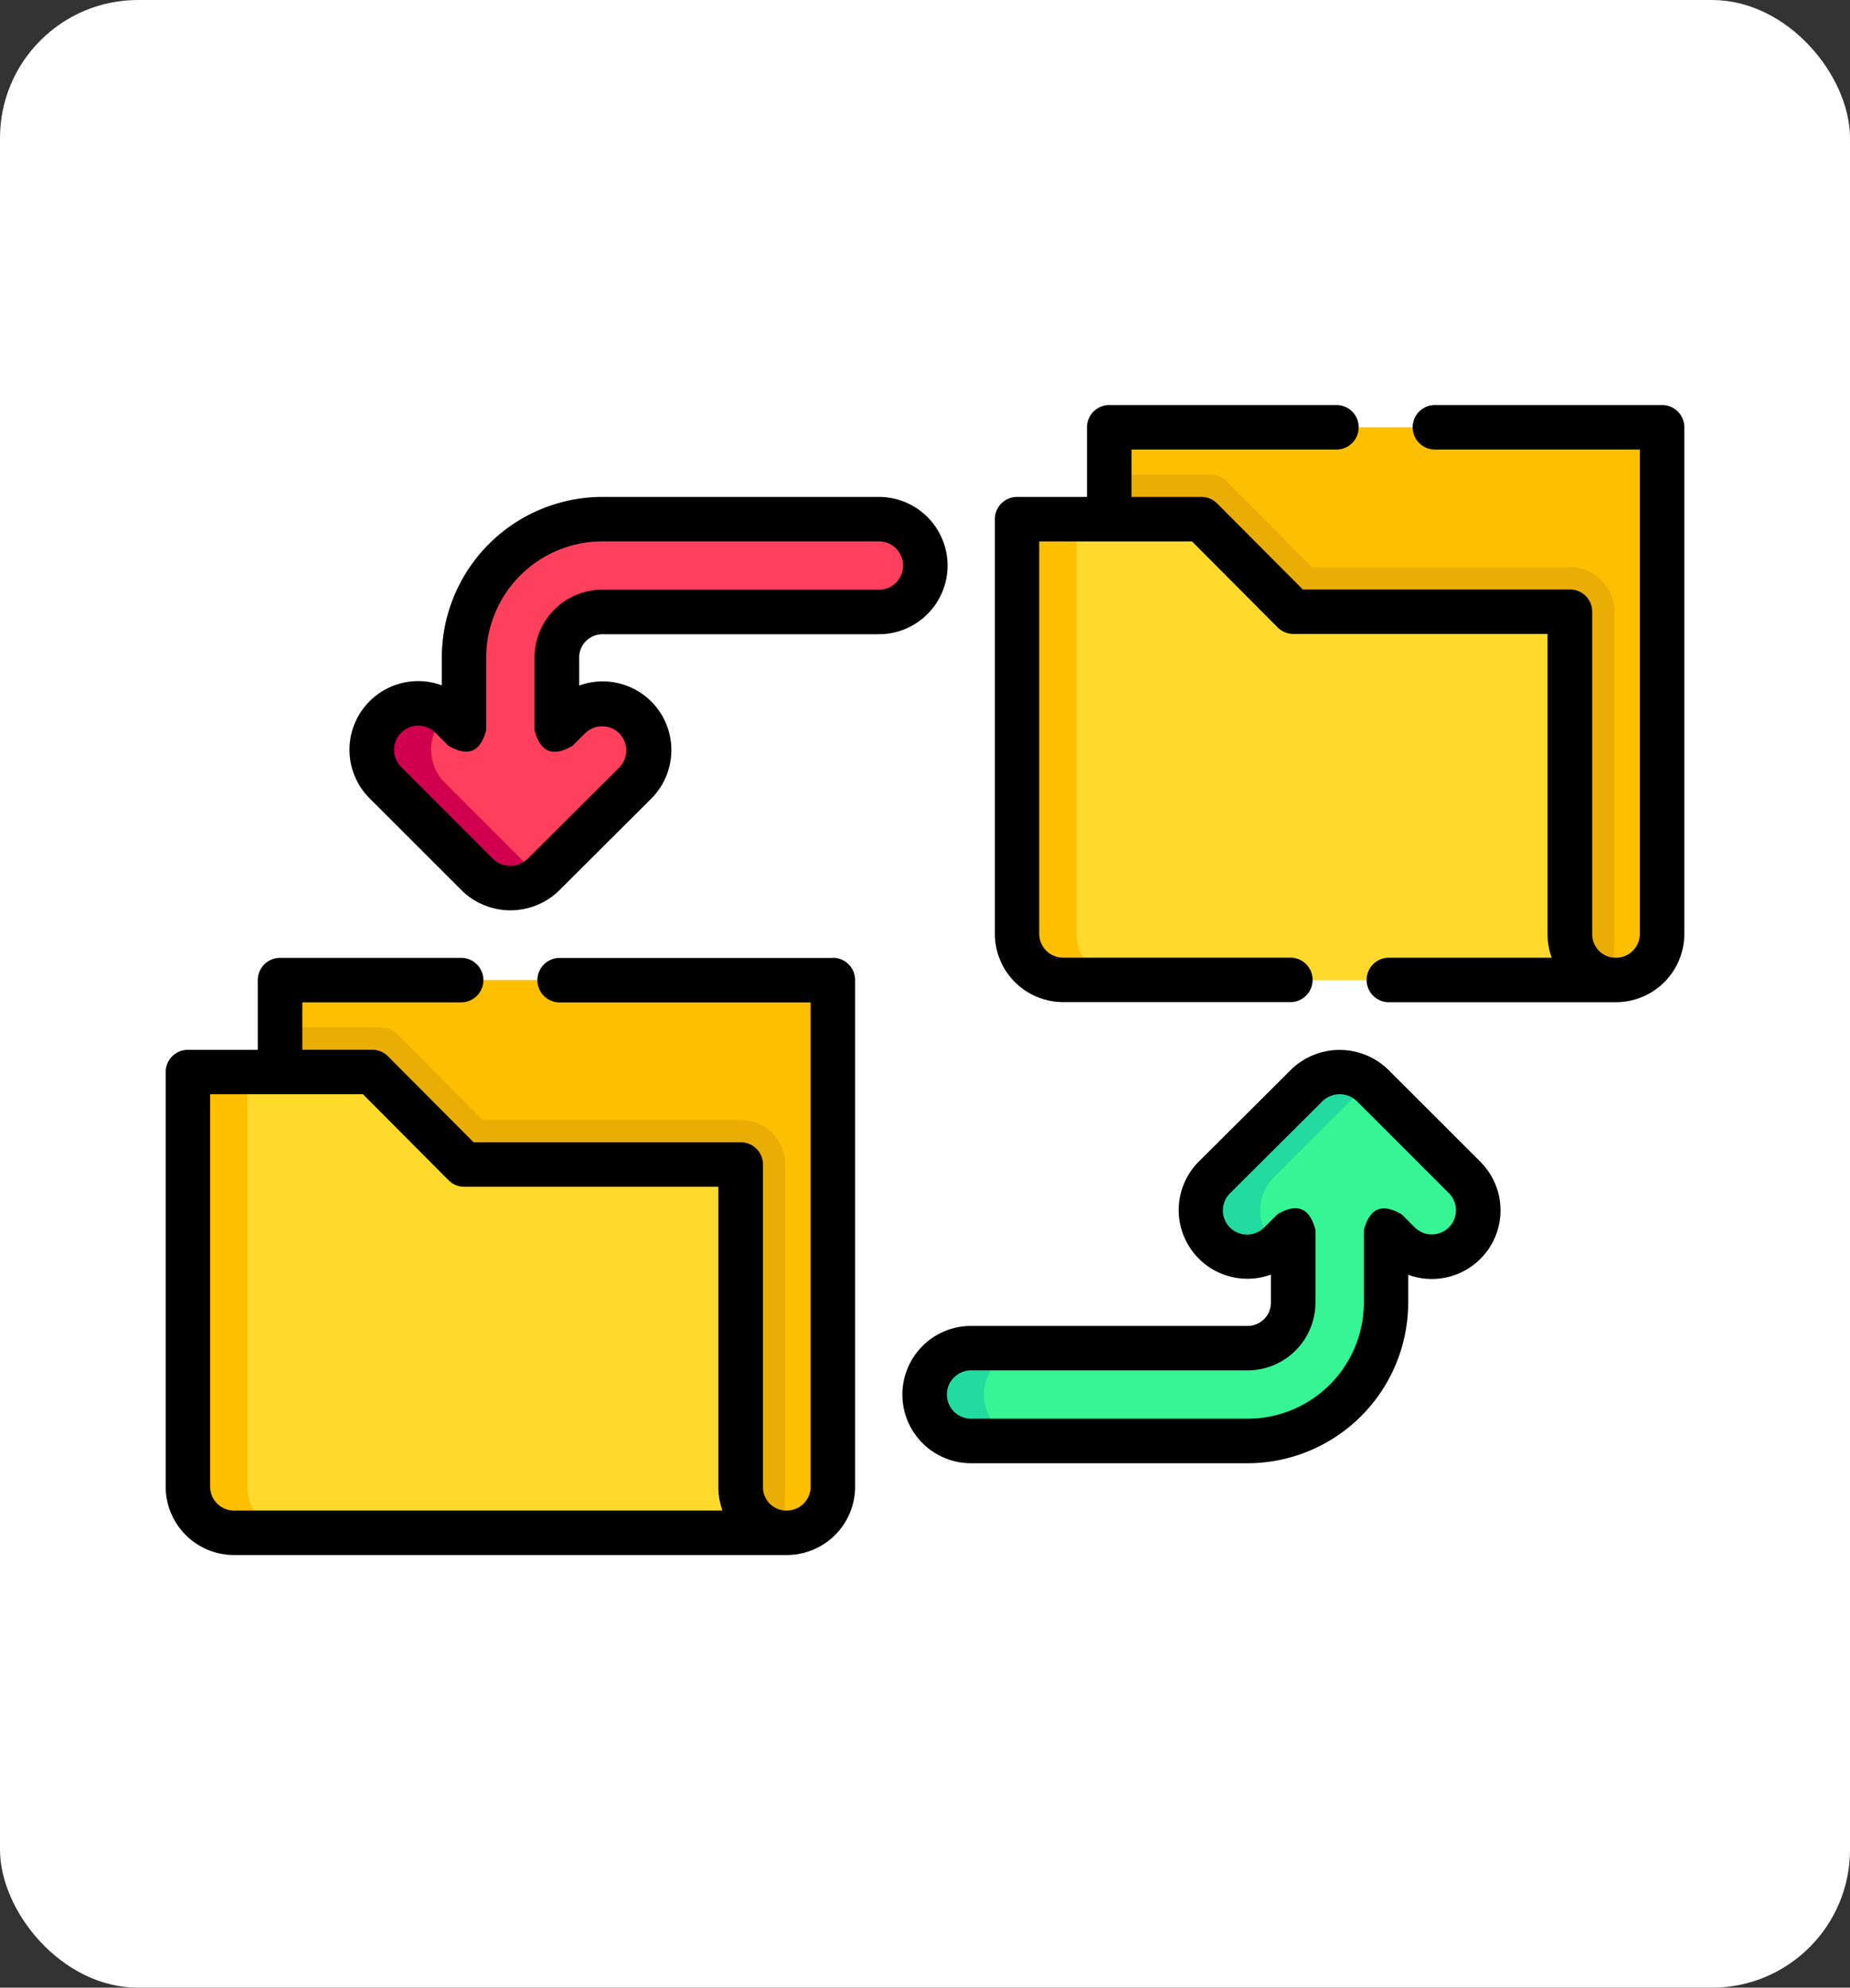 <svg xmlns="http://www.w3.org/2000/svg" xmlns:xlink="http://www.w3.org/1999/xlink" width="67" height="72" viewBox="0 0 67 72">
  <rect x="0" y="0" width="67" height="72" fill="#333333" stroke="none"/>
  <defs>
    <clipPath id="clip-path">
      <rect id="Rectángulo_34196" data-name="Rectángulo 34196" width="55" height="55" transform="translate(-9417 -3097)" fill="#2ff980"/>
    </clipPath>
  </defs>
  <g id="Grupo_83841" data-name="Grupo 83841" transform="translate(9076 2818)">
    <rect id="Rectángulo_34395" data-name="Rectángulo 34395" width="67" height="72" rx="5" transform="translate(-9076 -2818)" fill="#fff"/>
    <g id="Enmascarar_grupo_108" data-name="Enmascarar grupo 108" transform="translate(347 287)" clip-path="url(#clip-path)">
      <g id="transferencia-de-archivos" transform="translate(-9417 -3097)">
        <path id="Trazado_115215" data-name="Trazado 115215" d="M29.168,44.195H39.185A5.017,5.017,0,0,0,44.2,39.183V36.562l.467.467a1.681,1.681,0,0,0,2.378-2.378L43.7,31.314a1.7,1.7,0,0,0-2.376,0l-3.337,3.328a1.681,1.681,0,0,0,2.374,2.381l.468-.467v2.629a1.651,1.651,0,0,1-1.649,1.649H29.168a1.681,1.681,0,0,0,0,3.362Z" fill="#36f595"/>
        <path id="Trazado_115216" data-name="Trazado 115216" d="M29.635,42.513a1.681,1.681,0,0,1,1.681-1.681H29.168a1.681,1.681,0,1,0,0,3.362h2.148A1.681,1.681,0,0,1,29.635,42.513Z" fill="#23db9e"/>
        <path id="Trazado_115217" data-name="Trazado 115217" d="M40.253,37.124q-.06-.05-.116-.106a1.681,1.681,0,0,1,0-2.377l3.337-3.328q.054-.054.113-.1a1.7,1.7,0,0,0-2.261.1l-3.337,3.328a1.681,1.681,0,0,0,2.261,2.484Z" fill="#23db9e"/>
        <path id="Trazado_115218" data-name="Trazado 115218" d="M25.831,10.805H15.814A5.017,5.017,0,0,0,10.8,15.817v2.622l-.467-.467a1.681,1.681,0,0,0-2.378,2.378L11.3,23.685a1.7,1.7,0,0,0,2.376,0l3.337-3.328a1.681,1.681,0,0,0-2.374-2.381l-.468.467V15.817a1.651,1.651,0,0,1,1.649-1.649H25.831a1.681,1.681,0,0,0,0-3.362Z" fill="#ff405c"/>
        <path id="Trazado_115219" data-name="Trazado 115219" d="M13.444,23.685l-3.337-3.337a1.681,1.681,0,0,1,0-2.378q.055-.055.115-.1a1.681,1.681,0,0,0-2.263,2.482L11.3,23.685a1.7,1.7,0,0,0,2.263.1Q13.5,23.741,13.444,23.685Z" fill="#d0004f"/>
        <path id="Trazado_115220" data-name="Trazado 115220" d="M22.495,47.523a1.668,1.668,0,0,0,1.668-1.668V27.5H4.142V47.51Z" fill="#fff"/>
        <path id="Trazado_115221" data-name="Trazado 115221" d="M22.495,47.523a1.668,1.668,0,0,0,1.668-1.668V27.5H4.142V47.51Z" fill="#fdbf00"/>
        <path id="Trazado_115222" data-name="Trazado 115222" d="M22.438,45.869V34.183a1.611,1.611,0,0,0-1.611-1.611H11.486l-3.116-3.13a.752.752,0,0,0-.533-.222H4.142V47.51l18.352.013v-.009A8.726,8.726,0,0,1,22.438,45.869Z" fill="#eaad03"/>
        <path id="Trazado_115223" data-name="Trazado 115223" d="M.806,45.854V30.831H7.479l3.337,3.352h10.01V45.869a1.656,1.656,0,0,0,1.668,1.653H2.474A1.668,1.668,0,0,1,.806,45.854Z" fill="#ffda2d"/>
        <path id="Trazado_115224" data-name="Trazado 115224" d="M2.954,45.854V30.831H.806V45.854a1.668,1.668,0,0,0,1.668,1.668H4.622a1.668,1.668,0,0,1-1.668-1.668Z" fill="#fdbf00"/>
        <path id="Trazado_115225" data-name="Trazado 115225" d="M52.526,27.5a1.668,1.668,0,0,0,1.668-1.668V7.477H34.173V27.485Z" fill="#fff"/>
        <path id="Trazado_115226" data-name="Trazado 115226" d="M52.526,27.5a1.668,1.668,0,0,0,1.668-1.668V7.477H34.173V27.485Z" fill="#fdbf00"/>
        <path id="Trazado_115227" data-name="Trazado 115227" d="M52.469,25.845V14.158a1.611,1.611,0,0,0-1.611-1.611H41.516L38.4,9.417a.752.752,0,0,0-.533-.222H34.173v18.29l18.352.013v-.009a8.73,8.73,0,0,1-.057-1.645Z" fill="#eaad03"/>
        <path id="Trazado_115228" data-name="Trazado 115228" d="M30.837,25.83V10.806H37.51l3.337,3.352h10.01V25.845A1.656,1.656,0,0,0,52.526,27.5H32.5a1.668,1.668,0,0,1-1.668-1.668Z" fill="#ffda2d"/>
        <path id="Trazado_115229" data-name="Trazado 115229" d="M32.985,25.83V10.806H30.837V25.83A1.668,1.668,0,0,0,32.5,27.5h2.148A1.668,1.668,0,0,1,32.985,25.83Z" fill="#fdbf00"/>
        <g id="Grupo_81285" data-name="Grupo 81285">
          <path id="Trazado_115230" data-name="Trazado 115230" d="M24.163,26.7H14.24a.806.806,0,0,0,0,1.611h9.118V45.854a.864.864,0,0,1-.863.863H22.48a.846.846,0,0,1-.848-.847V34.183a.806.806,0,0,0-.806-.806H11.151l-3.1-3.115a.805.805,0,0,0-.571-.237H4.948V28.308h5.781a.806.806,0,0,0,0-1.611H4.142a.806.806,0,0,0-.806.806v2.524H.806A.806.806,0,0,0,0,30.831V45.854a2.477,2.477,0,0,0,2.474,2.474H22.523a2.477,2.477,0,0,0,2.446-2.474V27.5a.806.806,0,0,0-.806-.806ZM2.474,46.717a.864.864,0,0,1-.863-.863V31.637H7.145l3.1,3.115a.805.805,0,0,0,.571.237h9.2V45.869a2.434,2.434,0,0,0,.151.848H2.474Z"/>
          <path id="Trazado_115231" data-name="Trazado 115231" d="M54.194,6.672H45.939a.806.806,0,0,0,0,1.611h7.45V25.829a.864.864,0,0,1-.863.863.846.846,0,0,1-.862-.848V14.158a.806.806,0,0,0-.806-.806H41.182l-3.1-3.114A.805.805,0,0,0,37.511,10H34.979V8.283h7.45a.806.806,0,0,0,0-1.611H34.173a.806.806,0,0,0-.806.806V10H30.836a.806.806,0,0,0-.806.806V25.829A2.477,2.477,0,0,0,32.5,28.3H40.76a.806.806,0,0,0,0-1.611H32.5a.864.864,0,0,1-.863-.863V11.612h5.534l3.1,3.114a.805.805,0,0,0,.571.237h9.205V25.844a2.434,2.434,0,0,0,.151.848H44.271a.806.806,0,0,0,0,1.611h8.255A2.477,2.477,0,0,0,55,25.829V7.477a.806.806,0,0,0-.806-.806Z"/>
          <path id="Trazado_115232" data-name="Trazado 115232" d="M28.318,12.486A2.49,2.49,0,0,0,25.831,10H15.814A5.824,5.824,0,0,0,10,15.817v1.007a2.487,2.487,0,0,0-2.608,4.1l3.337,3.337a2.521,2.521,0,0,0,3.515,0l3.337-3.328a2.487,2.487,0,0,0-2.606-4.1V15.817a.844.844,0,0,1,.843-.843H25.831a2.49,2.49,0,0,0,2.487-2.487Zm-2.487.875H15.814a2.457,2.457,0,0,0-2.455,2.455v2.629q.306,1.2,1.375.571l.468-.467a.876.876,0,0,1,1.237,1.24L13.1,23.117a.9.9,0,0,1-1.237,0L8.528,19.779a.875.875,0,0,1,1.238-1.238l.467.467q1.068.634,1.375-.57V15.817a4.21,4.21,0,0,1,4.206-4.206H25.831a.875.875,0,1,1,0,1.751Z"/>
          <path id="Trazado_115233" data-name="Trazado 115233" d="M44.274,30.745a2.521,2.521,0,0,0-3.515,0L37.422,34.07a2.487,2.487,0,0,0,2.606,4.1v1.016a.844.844,0,0,1-.843.843H29.168a2.487,2.487,0,0,0,0,4.974H39.185A5.824,5.824,0,0,0,45,39.183V38.177a2.487,2.487,0,0,0,2.608-4.1Zm2.2,5.714a.876.876,0,0,1-1.238,0l-.467-.467q-1.068-.634-1.375.57v2.622a4.21,4.21,0,0,1-4.206,4.206H29.168a.875.875,0,1,1,0-1.751H39.185a2.457,2.457,0,0,0,2.455-2.455V36.554q-.306-1.2-1.375-.57l-.468.467a.876.876,0,1,1-1.237-1.24L41.9,31.883a.9.9,0,0,1,1.237,0l3.337,3.337a.877.877,0,0,1,0,1.238Z"/>
        </g>
      </g>
    </g>
  </g>
</svg>
